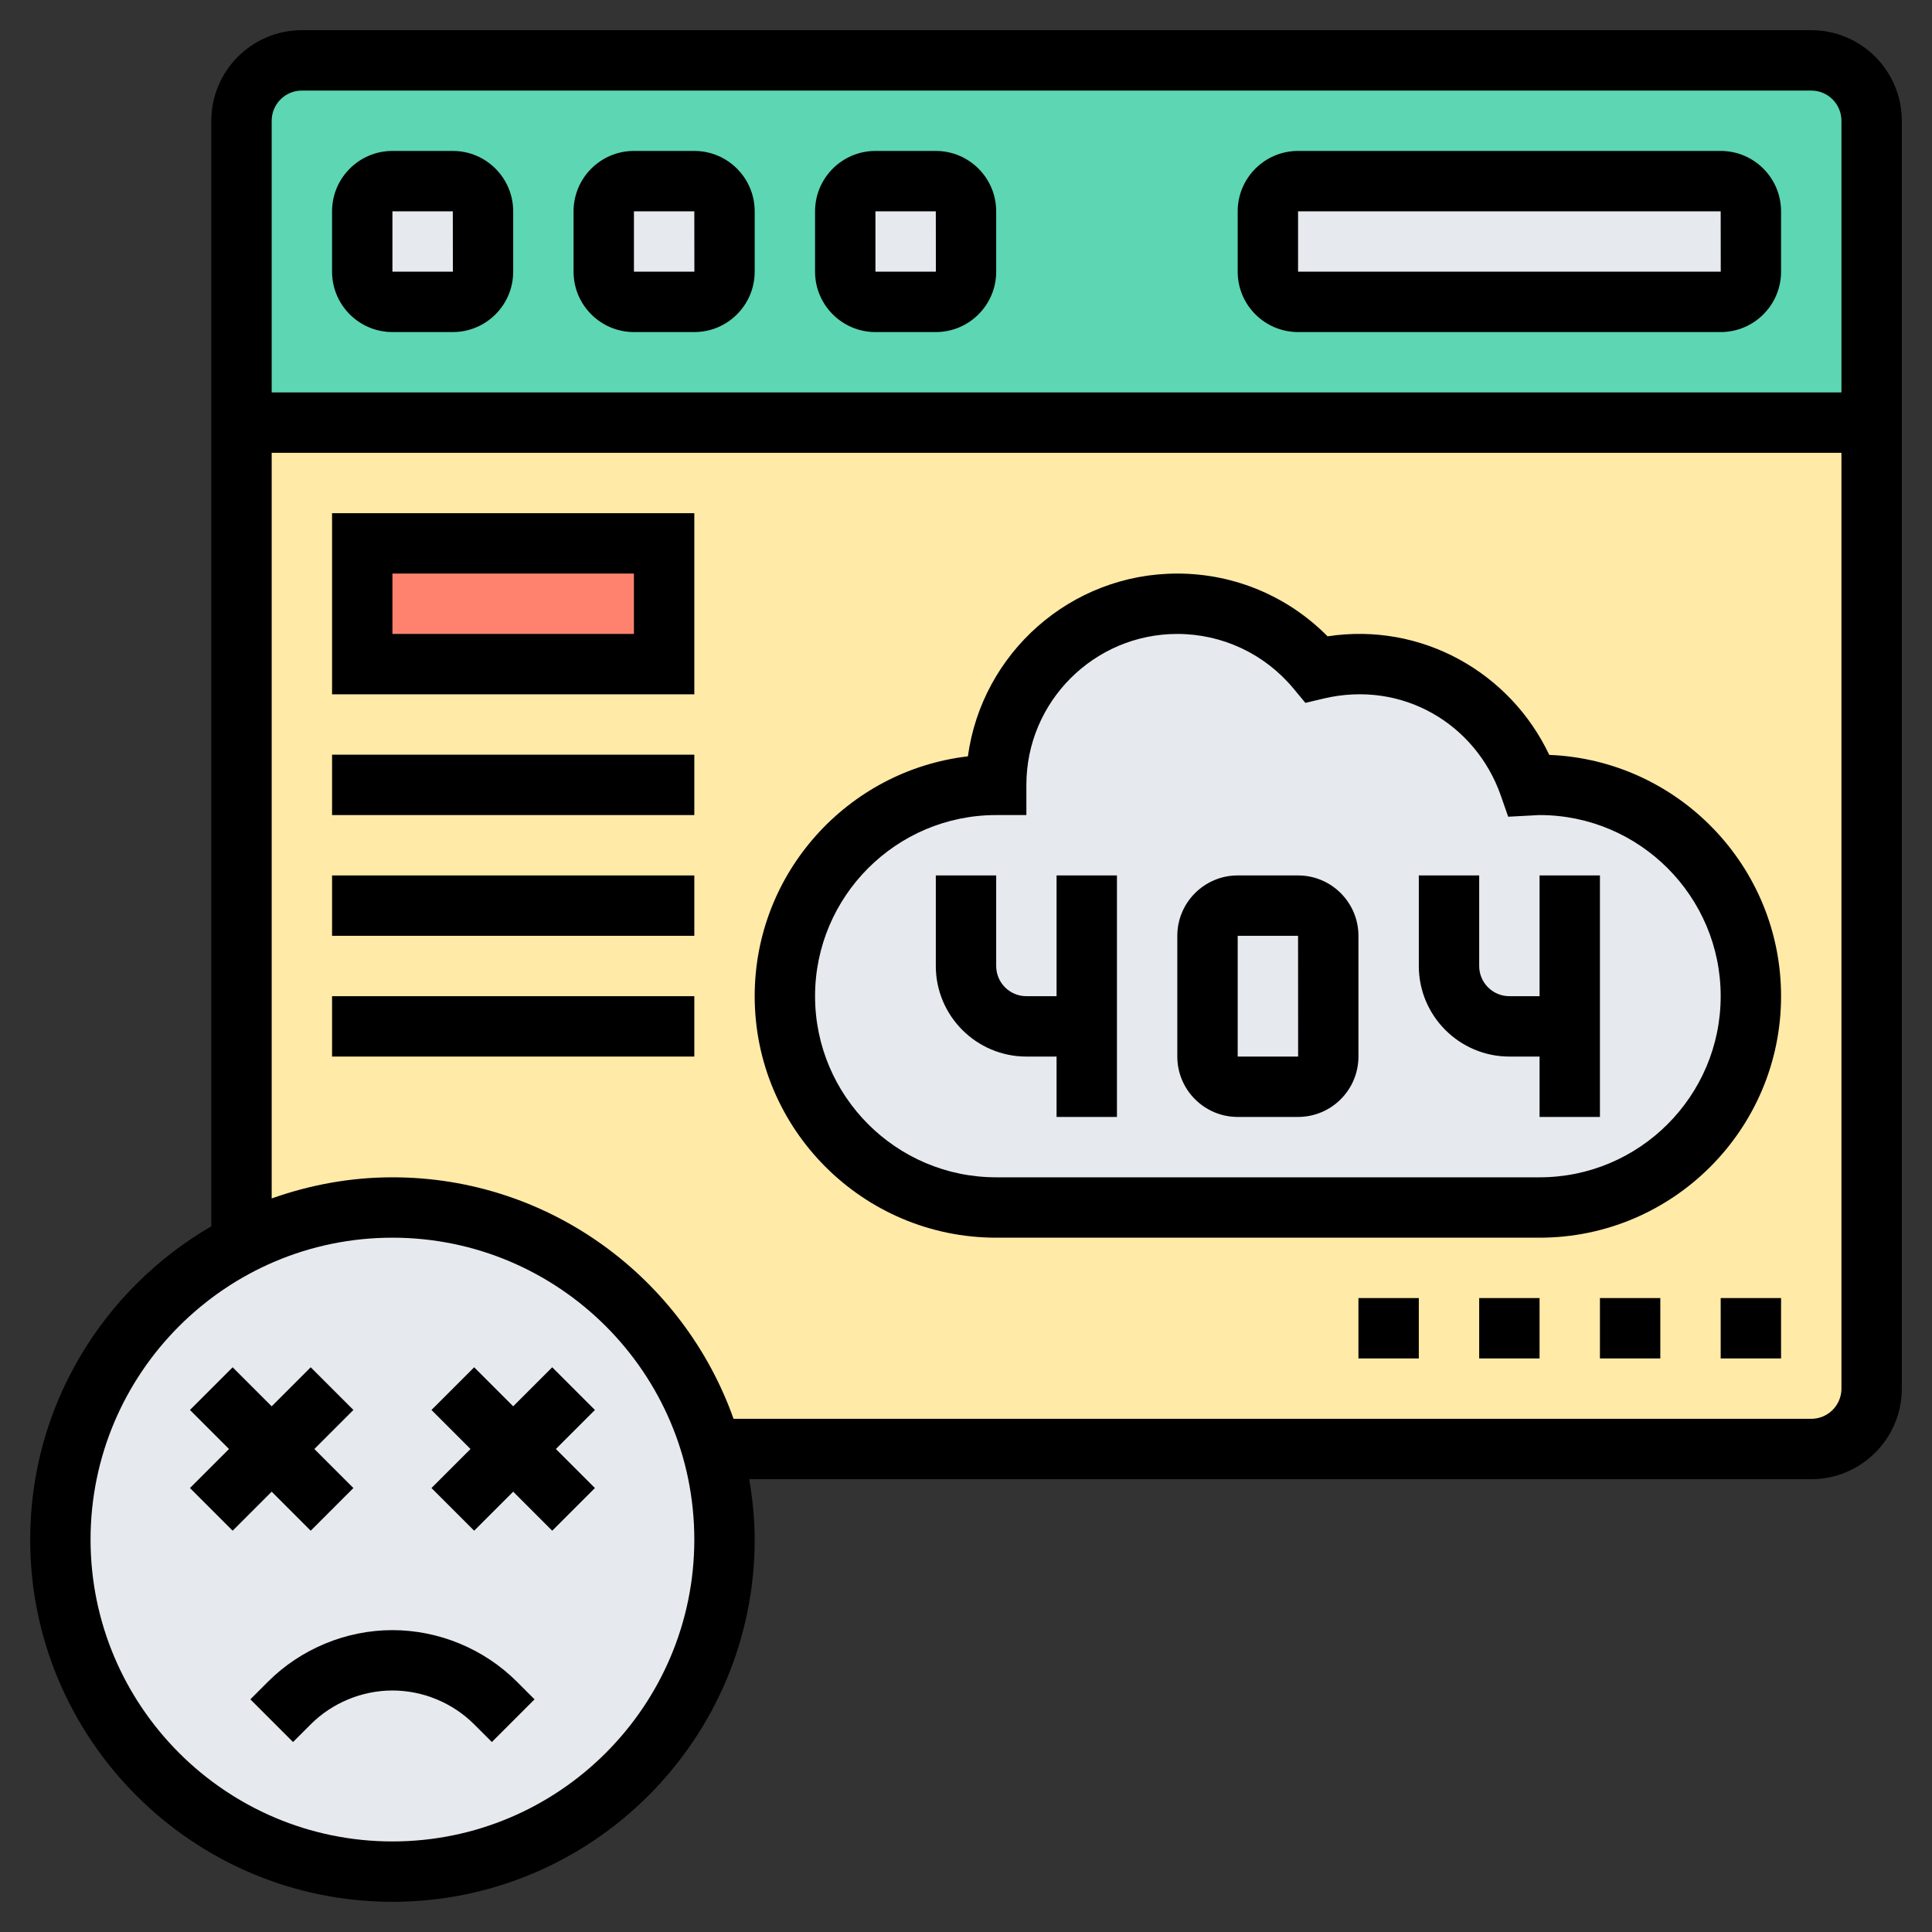 <svg id="Layer_5" enable-background="new 0 0 64 64" height="512" viewBox="0 0 64 64" width="512" xmlns="http://www.w3.org/2000/svg"><rect x="0" y="0" width="64" height="64" fill="#333333" stroke="none"/><g><g><g><path d="m62 14v32c0 1.1-.9 2-2 2h-36.42c-1.3-4.62-5.54-8-10.58-8-1.8 0-3.5.43-5 1.2v-27.2z" fill="#ffeaa7"/></g><g><path d="m62 4v10h-54v-10c0-1.1.9-2 2-2h50c1.1 0 2 .9 2 2z" fill="#5cd6b3"/></g><g><path d="m16 7v2c0 .55-.45 1-1 1h-2c-.55 0-1-.45-1-1v-2c0-.55.45-1 1-1h2c.55 0 1 .45 1 1z" fill="#e6e9ed"/></g><g><path d="m24 7v2c0 .55-.45 1-1 1h-2c-.55 0-1-.45-1-1v-2c0-.55.45-1 1-1h2c.55 0 1 .45 1 1z" fill="#e6e9ed"/></g><g><path d="m32 7v2c0 .55-.45 1-1 1h-2c-.55 0-1-.45-1-1v-2c0-.55.45-1 1-1h2c.55 0 1 .45 1 1z" fill="#e6e9ed"/></g><g><path d="m58 7v2c0 .55-.45 1-1 1h-14c-.55 0-1-.45-1-1v-2c0-.55.45-1 1-1h14c.55 0 1 .45 1 1z" fill="#e6e9ed"/></g><g><path d="m51 26c3.87 0 7 3.13 7 7s-3.13 7-7 7h-18c-3.87 0-7-3.13-7-7s3.13-7 7-7c0-3.31 2.69-6 6-6 1.86 0 3.51.84 4.62 2.17.44-.11.9-.17 1.38-.17 2.62 0 4.84 1.68 5.66 4.02.11-.01.22-.02.34-.02z" fill="#e6e9ed"/></g><g><path d="m23.58 48c.28.95.42 1.96.42 3 0 6.08-4.92 11-11 11s-11-4.92-11-11c0-4.28 2.44-7.98 6-9.8 1.5-.77 3.2-1.2 5-1.2 5.04 0 9.28 3.38 10.58 8z" fill="#e6e9ed"/></g><g><path d="m12 18h10v4h-10z" fill="#ff826e"/></g></g><g><path d="m13 54c-1.534 0-3.036.622-4.121 1.707l-.586.586 1.414 1.414.586-.586c.713-.713 1.699-1.121 2.707-1.121s1.994.408 2.707 1.121l.586.586 1.414-1.414-.586-.586c-1.085-1.085-2.587-1.707-4.121-1.707z"/><path d="m10.293 50.707 1.414-1.414-1.293-1.293 1.293-1.293-1.414-1.414-1.293 1.293-1.293-1.293-1.414 1.414 1.293 1.293-1.293 1.293 1.414 1.414 1.293-1.293z"/><path d="m18.293 45.293-1.293 1.293-1.293-1.293-1.414 1.414 1.293 1.293-1.293 1.293 1.414 1.414 1.293-1.293 1.293 1.293 1.414-1.414-1.293-1.293 1.293-1.293z"/><path d="m60 1h-50c-1.654 0-3 1.346-3 3v36.623c-3.581 2.079-6 5.947-6 10.377 0 6.617 5.383 12 12 12s12-5.383 12-12c0-.683-.071-1.348-.181-2h35.181c1.654 0 3-1.346 3-3v-42c0-1.654-1.346-3-3-3zm-50 2h50c.552 0 1 .448 1 1v9h-52v-9c0-.552.448-1 1-1zm3 58c-5.514 0-10-4.486-10-10s4.486-10 10-10 10 4.486 10 10-4.486 10-10 10zm47-14h-35.7c-1.653-4.653-6.087-8-11.3-8-1.404 0-2.747.255-4 .7v-24.7h52v31c0 .552-.448 1-1 1z"/><path d="m13 11h2c1.103 0 2-.897 2-2v-2c0-1.103-.897-2-2-2h-2c-1.103 0-2 .897-2 2v2c0 1.103.897 2 2 2zm0-4h2l.002 2h-2.002z"/><path d="m21 11h2c1.103 0 2-.897 2-2v-2c0-1.103-.897-2-2-2h-2c-1.103 0-2 .897-2 2v2c0 1.103.897 2 2 2zm0-4h2l.002 2h-2.002z"/><path d="m29 11h2c1.103 0 2-.897 2-2v-2c0-1.103-.897-2-2-2h-2c-1.103 0-2 .897-2 2v2c0 1.103.897 2 2 2zm0-4h2l.002 2h-2.002z"/><path d="m43 11h14c1.103 0 2-.897 2-2v-2c0-1.103-.897-2-2-2h-14c-1.103 0-2 .897-2 2v2c0 1.103.897 2 2 2zm0-4h14l.002 2h-14.002z"/><path d="m35 33h-1c-.552 0-1-.448-1-1v-3h-2v3c0 1.654 1.346 3 3 3h1v2h2v-8h-2z"/><path d="m51 33h-1c-.552 0-1-.448-1-1v-3h-2v3c0 1.654 1.346 3 3 3h1v2h2v-8h-2z"/><path d="m43 29h-2c-1.103 0-2 .897-2 2v4c0 1.103.897 2 2 2h2c1.103 0 2-.897 2-2v-4c0-1.103-.897-2-2-2zm-2 6v-4h2l.002 4z"/><path d="m51.321 25.007c-1.288-2.723-4.218-4.404-7.344-3.928-1.312-1.328-3.094-2.079-4.977-2.079-3.539 0-6.474 2.641-6.937 6.055-3.971.465-7.063 3.85-7.063 7.945 0 4.411 3.589 8 8 8h18c4.411 0 8-3.589 8-8 0-4.304-3.416-7.824-7.679-7.993zm-.321 13.993h-18c-3.309 0-6-2.691-6-6s2.691-6 6-6h1v-1c0-2.757 2.243-5 5-5 1.489 0 2.892.658 3.847 1.807l.396.477.603-.144c2.621-.618 5.043.854 5.868 3.209l.247.706.879-.047c.053-.003.106-.008.16-.008 3.309 0 6 2.691 6 6s-2.691 6-6 6z"/><path d="m11 23h12v-6h-12zm2-4h8v2h-8z"/><path d="m11 25h12v2h-12z"/><path d="m11 29h12v2h-12z"/><path d="m11 33h12v2h-12z"/><path d="m53 43h2v2h-2z"/><path d="m49 43h2v2h-2z"/><path d="m57 43h2v2h-2z"/><path d="m45 43h2v2h-2z"/></g></g></svg>